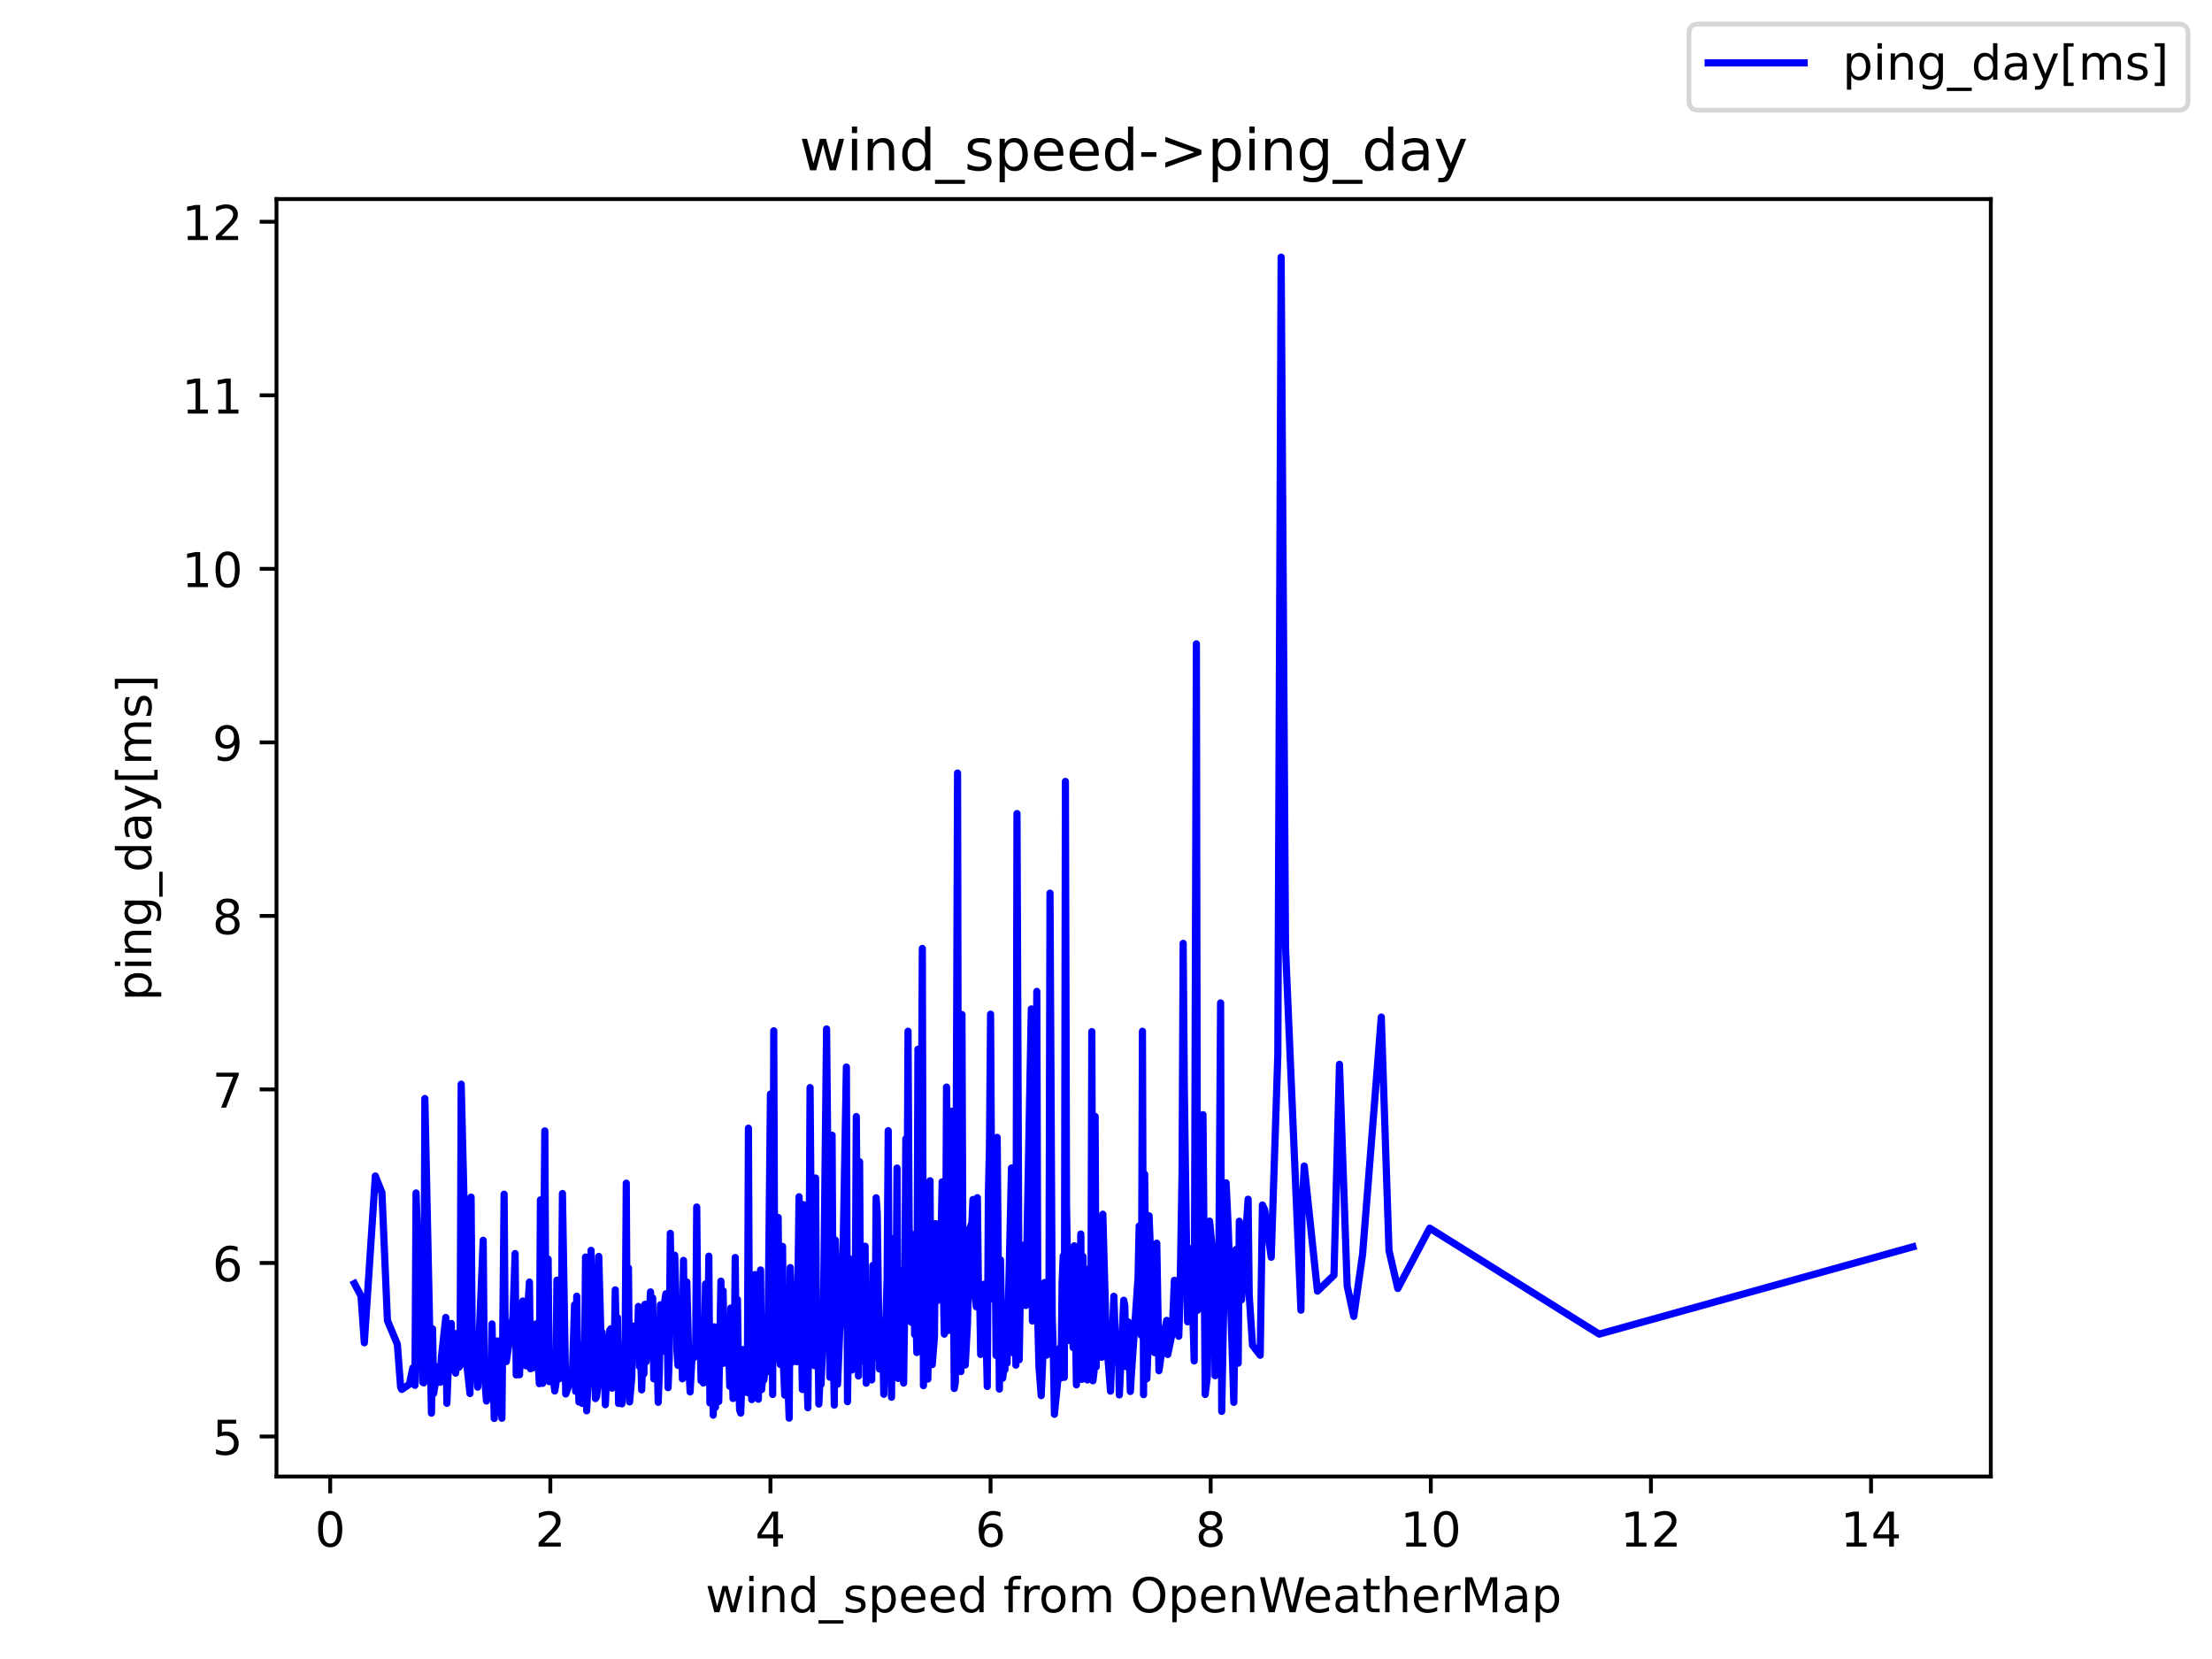 <?xml version="1.0" encoding="utf-8" standalone="no"?>
<!DOCTYPE svg PUBLIC "-//W3C//DTD SVG 1.1//EN"
  "http://www.w3.org/Graphics/SVG/1.1/DTD/svg11.dtd">
<!-- Created with matplotlib (https://matplotlib.org/) -->
<svg height="345.6pt" version="1.1" viewBox="0 0 460.8 345.6" width="460.8pt" xmlns="http://www.w3.org/2000/svg" xmlns:xlink="http://www.w3.org/1999/xlink">
 <defs>
  <style type="text/css">*{stroke-linecap:butt;stroke-linejoin:round;}</style>
 </defs>
 <g id="figure_1">
  <g id="patch_1">
   <path d="M 0 345.6 
L 460.8 345.6 
L 460.8 0 
L 0 0 
z
" style="fill:#ffffff;"/>
  </g>
  <g id="axes_1">
   <g id="patch_2">
    <path d="M 57.6 307.584 
L 414.72 307.584 
L 414.72 41.472 
L 57.6 41.472 
z
" style="fill:#ffffff;"/>
   </g>
   <g id="matplotlib.axis_1">
    <g id="xtick_1">
     <g id="line2d_1">
      <defs>
       <path d="M 0 0 
L 0 3.5 
" id="m6d7ba342b2" style="stroke:#000000;stroke-width:0.8;"/>
      </defs>
      <g>
       <use style="stroke:#000000;stroke-width:0.8;" x="68.789" xlink:href="#m6d7ba342b2" y="307.584"/>
      </g>
     </g>
     <g id="text_1">
      <!-- 0 -->
      <g transform="translate(65.607 322.182)scale(0.1 -0.1)">
       <defs>
        <path d="M 31.781 66.406 
Q 24.172 66.406 20.328 58.906 
Q 16.5 51.422 16.5 36.375 
Q 16.5 21.391 20.328 13.891 
Q 24.172 6.391 31.781 6.391 
Q 39.453 6.391 43.281 13.891 
Q 47.125 21.391 47.125 36.375 
Q 47.125 51.422 43.281 58.906 
Q 39.453 66.406 31.781 66.406 
z
M 31.781 74.219 
Q 44.047 74.219 50.516 64.516 
Q 56.984 54.828 56.984 36.375 
Q 56.984 17.969 50.516 8.266 
Q 44.047 -1.422 31.781 -1.422 
Q 19.531 -1.422 13.062 8.266 
Q 6.594 17.969 6.594 36.375 
Q 6.594 54.828 13.062 64.516 
Q 19.531 74.219 31.781 74.219 
z
" id="DejaVuSans-48"/>
       </defs>
       <use xlink:href="#DejaVuSans-48"/>
      </g>
     </g>
    </g>
    <g id="xtick_2">
     <g id="line2d_2">
      <g>
       <use style="stroke:#000000;stroke-width:0.8;" x="114.644" xlink:href="#m6d7ba342b2" y="307.584"/>
      </g>
     </g>
     <g id="text_2">
      <!-- 2 -->
      <g transform="translate(111.463 322.182)scale(0.1 -0.1)">
       <defs>
        <path d="M 19.188 8.297 
L 53.609 8.297 
L 53.609 0 
L 7.328 0 
L 7.328 8.297 
Q 12.938 14.109 22.625 23.891 
Q 32.328 33.688 34.812 36.531 
Q 39.547 41.844 41.422 45.531 
Q 43.312 49.219 43.312 52.781 
Q 43.312 58.594 39.234 62.25 
Q 35.156 65.922 28.609 65.922 
Q 23.969 65.922 18.812 64.312 
Q 13.672 62.703 7.812 59.422 
L 7.812 69.391 
Q 13.766 71.781 18.938 73 
Q 24.125 74.219 28.422 74.219 
Q 39.75 74.219 46.484 68.547 
Q 53.219 62.891 53.219 53.422 
Q 53.219 48.922 51.531 44.891 
Q 49.859 40.875 45.406 35.406 
Q 44.188 33.984 37.641 27.219 
Q 31.109 20.453 19.188 8.297 
z
" id="DejaVuSans-50"/>
       </defs>
       <use xlink:href="#DejaVuSans-50"/>
      </g>
     </g>
    </g>
    <g id="xtick_3">
     <g id="line2d_3">
      <g>
       <use style="stroke:#000000;stroke-width:0.8;" x="160.499" xlink:href="#m6d7ba342b2" y="307.584"/>
      </g>
     </g>
     <g id="text_3">
      <!-- 4 -->
      <g transform="translate(157.318 322.182)scale(0.1 -0.1)">
       <defs>
        <path d="M 37.797 64.312 
L 12.891 25.391 
L 37.797 25.391 
z
M 35.203 72.906 
L 47.609 72.906 
L 47.609 25.391 
L 58.016 25.391 
L 58.016 17.188 
L 47.609 17.188 
L 47.609 0 
L 37.797 0 
L 37.797 17.188 
L 4.891 17.188 
L 4.891 26.703 
z
" id="DejaVuSans-52"/>
       </defs>
       <use xlink:href="#DejaVuSans-52"/>
      </g>
     </g>
    </g>
    <g id="xtick_4">
     <g id="line2d_4">
      <g>
       <use style="stroke:#000000;stroke-width:0.8;" x="206.354" xlink:href="#m6d7ba342b2" y="307.584"/>
      </g>
     </g>
     <g id="text_4">
      <!-- 6 -->
      <g transform="translate(203.173 322.182)scale(0.1 -0.1)">
       <defs>
        <path d="M 33.016 40.375 
Q 26.375 40.375 22.484 35.828 
Q 18.609 31.297 18.609 23.391 
Q 18.609 15.531 22.484 10.953 
Q 26.375 6.391 33.016 6.391 
Q 39.656 6.391 43.531 10.953 
Q 47.406 15.531 47.406 23.391 
Q 47.406 31.297 43.531 35.828 
Q 39.656 40.375 33.016 40.375 
z
M 52.594 71.297 
L 52.594 62.312 
Q 48.875 64.062 45.094 64.984 
Q 41.312 65.922 37.594 65.922 
Q 27.828 65.922 22.672 59.328 
Q 17.531 52.734 16.797 39.406 
Q 19.672 43.656 24.016 45.922 
Q 28.375 48.188 33.594 48.188 
Q 44.578 48.188 50.953 41.516 
Q 57.328 34.859 57.328 23.391 
Q 57.328 12.156 50.688 5.359 
Q 44.047 -1.422 33.016 -1.422 
Q 20.359 -1.422 13.672 8.266 
Q 6.984 17.969 6.984 36.375 
Q 6.984 53.656 15.188 63.938 
Q 23.391 74.219 37.203 74.219 
Q 40.922 74.219 44.703 73.484 
Q 48.484 72.75 52.594 71.297 
z
" id="DejaVuSans-54"/>
       </defs>
       <use xlink:href="#DejaVuSans-54"/>
      </g>
     </g>
    </g>
    <g id="xtick_5">
     <g id="line2d_5">
      <g>
       <use style="stroke:#000000;stroke-width:0.8;" x="252.209" xlink:href="#m6d7ba342b2" y="307.584"/>
      </g>
     </g>
     <g id="text_5">
      <!-- 8 -->
      <g transform="translate(249.028 322.182)scale(0.1 -0.1)">
       <defs>
        <path d="M 31.781 34.625 
Q 24.75 34.625 20.719 30.859 
Q 16.703 27.094 16.703 20.516 
Q 16.703 13.922 20.719 10.156 
Q 24.75 6.391 31.781 6.391 
Q 38.812 6.391 42.859 10.172 
Q 46.922 13.969 46.922 20.516 
Q 46.922 27.094 42.891 30.859 
Q 38.875 34.625 31.781 34.625 
z
M 21.922 38.812 
Q 15.578 40.375 12.031 44.719 
Q 8.5 49.078 8.5 55.328 
Q 8.5 64.062 14.719 69.141 
Q 20.953 74.219 31.781 74.219 
Q 42.672 74.219 48.875 69.141 
Q 55.078 64.062 55.078 55.328 
Q 55.078 49.078 51.531 44.719 
Q 48 40.375 41.703 38.812 
Q 48.828 37.156 52.797 32.312 
Q 56.781 27.484 56.781 20.516 
Q 56.781 9.906 50.312 4.234 
Q 43.844 -1.422 31.781 -1.422 
Q 19.734 -1.422 13.25 4.234 
Q 6.781 9.906 6.781 20.516 
Q 6.781 27.484 10.781 32.312 
Q 14.797 37.156 21.922 38.812 
z
M 18.312 54.391 
Q 18.312 48.734 21.844 45.562 
Q 25.391 42.391 31.781 42.391 
Q 38.141 42.391 41.719 45.562 
Q 45.312 48.734 45.312 54.391 
Q 45.312 60.062 41.719 63.234 
Q 38.141 66.406 31.781 66.406 
Q 25.391 66.406 21.844 63.234 
Q 18.312 60.062 18.312 54.391 
z
" id="DejaVuSans-56"/>
       </defs>
       <use xlink:href="#DejaVuSans-56"/>
      </g>
     </g>
    </g>
    <g id="xtick_6">
     <g id="line2d_6">
      <g>
       <use style="stroke:#000000;stroke-width:0.8;" x="298.064" xlink:href="#m6d7ba342b2" y="307.584"/>
      </g>
     </g>
     <g id="text_6">
      <!-- 10 -->
      <g transform="translate(291.702 322.182)scale(0.1 -0.1)">
       <defs>
        <path d="M 12.406 8.297 
L 28.516 8.297 
L 28.516 63.922 
L 10.984 60.406 
L 10.984 69.391 
L 28.422 72.906 
L 38.281 72.906 
L 38.281 8.297 
L 54.391 8.297 
L 54.391 0 
L 12.406 0 
z
" id="DejaVuSans-49"/>
       </defs>
       <use xlink:href="#DejaVuSans-49"/>
       <use x="63.623" xlink:href="#DejaVuSans-48"/>
      </g>
     </g>
    </g>
    <g id="xtick_7">
     <g id="line2d_7">
      <g>
       <use style="stroke:#000000;stroke-width:0.8;" x="343.92" xlink:href="#m6d7ba342b2" y="307.584"/>
      </g>
     </g>
     <g id="text_7">
      <!-- 12 -->
      <g transform="translate(337.557 322.182)scale(0.1 -0.1)">
       <use xlink:href="#DejaVuSans-49"/>
       <use x="63.623" xlink:href="#DejaVuSans-50"/>
      </g>
     </g>
    </g>
    <g id="xtick_8">
     <g id="line2d_8">
      <g>
       <use style="stroke:#000000;stroke-width:0.8;" x="389.775" xlink:href="#m6d7ba342b2" y="307.584"/>
      </g>
     </g>
     <g id="text_8">
      <!-- 14 -->
      <g transform="translate(383.412 322.182)scale(0.1 -0.1)">
       <use xlink:href="#DejaVuSans-49"/>
       <use x="63.623" xlink:href="#DejaVuSans-52"/>
      </g>
     </g>
    </g>
    <g id="text_9">
     <!-- wind_speed from OpenWeatherMap -->
     <g transform="translate(146.962 335.861)scale(0.1 -0.1)">
      <defs>
       <path d="M 4.203 54.688 
L 13.188 54.688 
L 24.422 12.016 
L 35.594 54.688 
L 46.188 54.688 
L 57.422 12.016 
L 68.609 54.688 
L 77.594 54.688 
L 63.281 0 
L 52.688 0 
L 40.922 44.828 
L 29.109 0 
L 18.5 0 
z
" id="DejaVuSans-119"/>
       <path d="M 9.422 54.688 
L 18.406 54.688 
L 18.406 0 
L 9.422 0 
z
M 9.422 75.984 
L 18.406 75.984 
L 18.406 64.594 
L 9.422 64.594 
z
" id="DejaVuSans-105"/>
       <path d="M 54.891 33.016 
L 54.891 0 
L 45.906 0 
L 45.906 32.719 
Q 45.906 40.484 42.875 44.328 
Q 39.844 48.188 33.797 48.188 
Q 26.516 48.188 22.312 43.547 
Q 18.109 38.922 18.109 30.906 
L 18.109 0 
L 9.078 0 
L 9.078 54.688 
L 18.109 54.688 
L 18.109 46.188 
Q 21.344 51.125 25.703 53.562 
Q 30.078 56 35.797 56 
Q 45.219 56 50.047 50.172 
Q 54.891 44.344 54.891 33.016 
z
" id="DejaVuSans-110"/>
       <path d="M 45.406 46.391 
L 45.406 75.984 
L 54.391 75.984 
L 54.391 0 
L 45.406 0 
L 45.406 8.203 
Q 42.578 3.328 38.25 0.953 
Q 33.938 -1.422 27.875 -1.422 
Q 17.969 -1.422 11.734 6.484 
Q 5.516 14.406 5.516 27.297 
Q 5.516 40.188 11.734 48.094 
Q 17.969 56 27.875 56 
Q 33.938 56 38.25 53.625 
Q 42.578 51.266 45.406 46.391 
z
M 14.797 27.297 
Q 14.797 17.391 18.875 11.75 
Q 22.953 6.109 30.078 6.109 
Q 37.203 6.109 41.297 11.75 
Q 45.406 17.391 45.406 27.297 
Q 45.406 37.203 41.297 42.844 
Q 37.203 48.484 30.078 48.484 
Q 22.953 48.484 18.875 42.844 
Q 14.797 37.203 14.797 27.297 
z
" id="DejaVuSans-100"/>
       <path d="M 50.984 -16.609 
L 50.984 -23.578 
L -0.984 -23.578 
L -0.984 -16.609 
z
" id="DejaVuSans-95"/>
       <path d="M 44.281 53.078 
L 44.281 44.578 
Q 40.484 46.531 36.375 47.5 
Q 32.281 48.484 27.875 48.484 
Q 21.188 48.484 17.844 46.438 
Q 14.5 44.391 14.5 40.281 
Q 14.5 37.156 16.891 35.375 
Q 19.281 33.594 26.516 31.984 
L 29.594 31.297 
Q 39.156 29.25 43.188 25.516 
Q 47.219 21.781 47.219 15.094 
Q 47.219 7.469 41.188 3.016 
Q 35.156 -1.422 24.609 -1.422 
Q 20.219 -1.422 15.453 -0.562 
Q 10.688 0.297 5.422 2 
L 5.422 11.281 
Q 10.406 8.688 15.234 7.391 
Q 20.062 6.109 24.812 6.109 
Q 31.156 6.109 34.562 8.281 
Q 37.984 10.453 37.984 14.406 
Q 37.984 18.062 35.516 20.016 
Q 33.062 21.969 24.703 23.781 
L 21.578 24.516 
Q 13.234 26.266 9.516 29.906 
Q 5.812 33.547 5.812 39.891 
Q 5.812 47.609 11.281 51.797 
Q 16.75 56 26.812 56 
Q 31.781 56 36.172 55.266 
Q 40.578 54.547 44.281 53.078 
z
" id="DejaVuSans-115"/>
       <path d="M 18.109 8.203 
L 18.109 -20.797 
L 9.078 -20.797 
L 9.078 54.688 
L 18.109 54.688 
L 18.109 46.391 
Q 20.953 51.266 25.266 53.625 
Q 29.594 56 35.594 56 
Q 45.562 56 51.781 48.094 
Q 58.016 40.188 58.016 27.297 
Q 58.016 14.406 51.781 6.484 
Q 45.562 -1.422 35.594 -1.422 
Q 29.594 -1.422 25.266 0.953 
Q 20.953 3.328 18.109 8.203 
z
M 48.688 27.297 
Q 48.688 37.203 44.609 42.844 
Q 40.531 48.484 33.406 48.484 
Q 26.266 48.484 22.188 42.844 
Q 18.109 37.203 18.109 27.297 
Q 18.109 17.391 22.188 11.75 
Q 26.266 6.109 33.406 6.109 
Q 40.531 6.109 44.609 11.75 
Q 48.688 17.391 48.688 27.297 
z
" id="DejaVuSans-112"/>
       <path d="M 56.203 29.594 
L 56.203 25.203 
L 14.891 25.203 
Q 15.484 15.922 20.484 11.062 
Q 25.484 6.203 34.422 6.203 
Q 39.594 6.203 44.453 7.469 
Q 49.312 8.734 54.109 11.281 
L 54.109 2.781 
Q 49.266 0.734 44.188 -0.344 
Q 39.109 -1.422 33.891 -1.422 
Q 20.797 -1.422 13.156 6.188 
Q 5.516 13.812 5.516 26.812 
Q 5.516 40.234 12.766 48.109 
Q 20.016 56 32.328 56 
Q 43.359 56 49.781 48.891 
Q 56.203 41.797 56.203 29.594 
z
M 47.219 32.234 
Q 47.125 39.594 43.094 43.984 
Q 39.062 48.391 32.422 48.391 
Q 24.906 48.391 20.391 44.141 
Q 15.875 39.891 15.188 32.172 
z
" id="DejaVuSans-101"/>
       <path id="DejaVuSans-32"/>
       <path d="M 37.109 75.984 
L 37.109 68.5 
L 28.516 68.5 
Q 23.688 68.5 21.797 66.547 
Q 19.922 64.594 19.922 59.516 
L 19.922 54.688 
L 34.719 54.688 
L 34.719 47.703 
L 19.922 47.703 
L 19.922 0 
L 10.891 0 
L 10.891 47.703 
L 2.297 47.703 
L 2.297 54.688 
L 10.891 54.688 
L 10.891 58.5 
Q 10.891 67.625 15.141 71.797 
Q 19.391 75.984 28.609 75.984 
z
" id="DejaVuSans-102"/>
       <path d="M 41.109 46.297 
Q 39.594 47.172 37.812 47.578 
Q 36.031 48 33.891 48 
Q 26.266 48 22.188 43.047 
Q 18.109 38.094 18.109 28.812 
L 18.109 0 
L 9.078 0 
L 9.078 54.688 
L 18.109 54.688 
L 18.109 46.188 
Q 20.953 51.172 25.484 53.578 
Q 30.031 56 36.531 56 
Q 37.453 56 38.578 55.875 
Q 39.703 55.766 41.062 55.516 
z
" id="DejaVuSans-114"/>
       <path d="M 30.609 48.391 
Q 23.391 48.391 19.188 42.75 
Q 14.984 37.109 14.984 27.297 
Q 14.984 17.484 19.156 11.844 
Q 23.344 6.203 30.609 6.203 
Q 37.797 6.203 41.984 11.859 
Q 46.188 17.531 46.188 27.297 
Q 46.188 37.016 41.984 42.703 
Q 37.797 48.391 30.609 48.391 
z
M 30.609 56 
Q 42.328 56 49.016 48.375 
Q 55.719 40.766 55.719 27.297 
Q 55.719 13.875 49.016 6.219 
Q 42.328 -1.422 30.609 -1.422 
Q 18.844 -1.422 12.172 6.219 
Q 5.516 13.875 5.516 27.297 
Q 5.516 40.766 12.172 48.375 
Q 18.844 56 30.609 56 
z
" id="DejaVuSans-111"/>
       <path d="M 52 44.188 
Q 55.375 50.25 60.062 53.125 
Q 64.75 56 71.094 56 
Q 79.641 56 84.281 50.016 
Q 88.922 44.047 88.922 33.016 
L 88.922 0 
L 79.891 0 
L 79.891 32.719 
Q 79.891 40.578 77.094 44.375 
Q 74.312 48.188 68.609 48.188 
Q 61.625 48.188 57.562 43.547 
Q 53.516 38.922 53.516 30.906 
L 53.516 0 
L 44.484 0 
L 44.484 32.719 
Q 44.484 40.625 41.703 44.406 
Q 38.922 48.188 33.109 48.188 
Q 26.219 48.188 22.156 43.531 
Q 18.109 38.875 18.109 30.906 
L 18.109 0 
L 9.078 0 
L 9.078 54.688 
L 18.109 54.688 
L 18.109 46.188 
Q 21.188 51.219 25.484 53.609 
Q 29.781 56 35.688 56 
Q 41.656 56 45.828 52.969 
Q 50 49.953 52 44.188 
z
" id="DejaVuSans-109"/>
       <path d="M 39.406 66.219 
Q 28.656 66.219 22.328 58.203 
Q 16.016 50.203 16.016 36.375 
Q 16.016 22.609 22.328 14.594 
Q 28.656 6.594 39.406 6.594 
Q 50.141 6.594 56.422 14.594 
Q 62.703 22.609 62.703 36.375 
Q 62.703 50.203 56.422 58.203 
Q 50.141 66.219 39.406 66.219 
z
M 39.406 74.219 
Q 54.734 74.219 63.906 63.938 
Q 73.094 53.656 73.094 36.375 
Q 73.094 19.141 63.906 8.859 
Q 54.734 -1.422 39.406 -1.422 
Q 24.031 -1.422 14.812 8.828 
Q 5.609 19.094 5.609 36.375 
Q 5.609 53.656 14.812 63.938 
Q 24.031 74.219 39.406 74.219 
z
" id="DejaVuSans-79"/>
       <path d="M 3.328 72.906 
L 13.281 72.906 
L 28.609 11.281 
L 43.891 72.906 
L 54.984 72.906 
L 70.312 11.281 
L 85.594 72.906 
L 95.609 72.906 
L 77.297 0 
L 64.891 0 
L 49.516 63.281 
L 33.984 0 
L 21.578 0 
z
" id="DejaVuSans-87"/>
       <path d="M 34.281 27.484 
Q 23.391 27.484 19.188 25 
Q 14.984 22.516 14.984 16.5 
Q 14.984 11.719 18.141 8.906 
Q 21.297 6.109 26.703 6.109 
Q 34.188 6.109 38.703 11.406 
Q 43.219 16.703 43.219 25.484 
L 43.219 27.484 
z
M 52.203 31.203 
L 52.203 0 
L 43.219 0 
L 43.219 8.297 
Q 40.141 3.328 35.547 0.953 
Q 30.953 -1.422 24.312 -1.422 
Q 15.922 -1.422 10.953 3.297 
Q 6 8.016 6 15.922 
Q 6 25.141 12.172 29.828 
Q 18.359 34.516 30.609 34.516 
L 43.219 34.516 
L 43.219 35.406 
Q 43.219 41.609 39.141 45 
Q 35.062 48.391 27.688 48.391 
Q 23 48.391 18.547 47.266 
Q 14.109 46.141 10.016 43.891 
L 10.016 52.203 
Q 14.938 54.109 19.578 55.047 
Q 24.219 56 28.609 56 
Q 40.484 56 46.344 49.844 
Q 52.203 43.703 52.203 31.203 
z
" id="DejaVuSans-97"/>
       <path d="M 18.312 70.219 
L 18.312 54.688 
L 36.812 54.688 
L 36.812 47.703 
L 18.312 47.703 
L 18.312 18.016 
Q 18.312 11.328 20.141 9.422 
Q 21.969 7.516 27.594 7.516 
L 36.812 7.516 
L 36.812 0 
L 27.594 0 
Q 17.188 0 13.234 3.875 
Q 9.281 7.766 9.281 18.016 
L 9.281 47.703 
L 2.688 47.703 
L 2.688 54.688 
L 9.281 54.688 
L 9.281 70.219 
z
" id="DejaVuSans-116"/>
       <path d="M 54.891 33.016 
L 54.891 0 
L 45.906 0 
L 45.906 32.719 
Q 45.906 40.484 42.875 44.328 
Q 39.844 48.188 33.797 48.188 
Q 26.516 48.188 22.312 43.547 
Q 18.109 38.922 18.109 30.906 
L 18.109 0 
L 9.078 0 
L 9.078 75.984 
L 18.109 75.984 
L 18.109 46.188 
Q 21.344 51.125 25.703 53.562 
Q 30.078 56 35.797 56 
Q 45.219 56 50.047 50.172 
Q 54.891 44.344 54.891 33.016 
z
" id="DejaVuSans-104"/>
       <path d="M 9.812 72.906 
L 24.516 72.906 
L 43.109 23.297 
L 61.812 72.906 
L 76.516 72.906 
L 76.516 0 
L 66.891 0 
L 66.891 64.016 
L 48.094 14.016 
L 38.188 14.016 
L 19.391 64.016 
L 19.391 0 
L 9.812 0 
z
" id="DejaVuSans-77"/>
      </defs>
      <use xlink:href="#DejaVuSans-119"/>
      <use x="81.787" xlink:href="#DejaVuSans-105"/>
      <use x="109.57" xlink:href="#DejaVuSans-110"/>
      <use x="172.949" xlink:href="#DejaVuSans-100"/>
      <use x="236.426" xlink:href="#DejaVuSans-95"/>
      <use x="286.426" xlink:href="#DejaVuSans-115"/>
      <use x="338.525" xlink:href="#DejaVuSans-112"/>
      <use x="402.002" xlink:href="#DejaVuSans-101"/>
      <use x="463.525" xlink:href="#DejaVuSans-101"/>
      <use x="525.049" xlink:href="#DejaVuSans-100"/>
      <use x="588.525" xlink:href="#DejaVuSans-32"/>
      <use x="620.312" xlink:href="#DejaVuSans-102"/>
      <use x="655.518" xlink:href="#DejaVuSans-114"/>
      <use x="694.381" xlink:href="#DejaVuSans-111"/>
      <use x="755.562" xlink:href="#DejaVuSans-109"/>
      <use x="852.975" xlink:href="#DejaVuSans-32"/>
      <use x="884.762" xlink:href="#DejaVuSans-79"/>
      <use x="963.473" xlink:href="#DejaVuSans-112"/>
      <use x="1026.949" xlink:href="#DejaVuSans-101"/>
      <use x="1088.473" xlink:href="#DejaVuSans-110"/>
      <use x="1151.852" xlink:href="#DejaVuSans-87"/>
      <use x="1244.854" xlink:href="#DejaVuSans-101"/>
      <use x="1306.377" xlink:href="#DejaVuSans-97"/>
      <use x="1367.656" xlink:href="#DejaVuSans-116"/>
      <use x="1406.865" xlink:href="#DejaVuSans-104"/>
      <use x="1470.244" xlink:href="#DejaVuSans-101"/>
      <use x="1531.768" xlink:href="#DejaVuSans-114"/>
      <use x="1572.881" xlink:href="#DejaVuSans-77"/>
      <use x="1659.16" xlink:href="#DejaVuSans-97"/>
      <use x="1720.439" xlink:href="#DejaVuSans-112"/>
     </g>
    </g>
   </g>
   <g id="matplotlib.axis_2">
    <g id="ytick_1">
     <g id="line2d_9">
      <defs>
       <path d="M 0 0 
L -3.5 0 
" id="mcf3ab840db" style="stroke:#000000;stroke-width:0.8;"/>
      </defs>
      <g>
       <use style="stroke:#000000;stroke-width:0.8;" x="57.6" xlink:href="#mcf3ab840db" y="299.248"/>
      </g>
     </g>
     <g id="text_10">
      <!-- 5 -->
      <g transform="translate(44.237 303.047)scale(0.1 -0.1)">
       <defs>
        <path d="M 10.797 72.906 
L 49.516 72.906 
L 49.516 64.594 
L 19.828 64.594 
L 19.828 46.734 
Q 21.969 47.469 24.109 47.828 
Q 26.266 48.188 28.422 48.188 
Q 40.625 48.188 47.75 41.5 
Q 54.891 34.812 54.891 23.391 
Q 54.891 11.625 47.562 5.094 
Q 40.234 -1.422 26.906 -1.422 
Q 22.312 -1.422 17.547 -0.641 
Q 12.797 0.141 7.719 1.703 
L 7.719 11.625 
Q 12.109 9.234 16.797 8.062 
Q 21.484 6.891 26.703 6.891 
Q 35.156 6.891 40.078 11.328 
Q 45.016 15.766 45.016 23.391 
Q 45.016 31 40.078 35.438 
Q 35.156 39.891 26.703 39.891 
Q 22.75 39.891 18.812 39.016 
Q 14.891 38.141 10.797 36.281 
z
" id="DejaVuSans-53"/>
       </defs>
       <use xlink:href="#DejaVuSans-53"/>
      </g>
     </g>
    </g>
    <g id="ytick_2">
     <g id="line2d_10">
      <g>
       <use style="stroke:#000000;stroke-width:0.8;" x="57.6" xlink:href="#mcf3ab840db" y="263.098"/>
      </g>
     </g>
     <g id="text_11">
      <!-- 6 -->
      <g transform="translate(44.237 266.897)scale(0.1 -0.1)">
       <use xlink:href="#DejaVuSans-54"/>
      </g>
     </g>
    </g>
    <g id="ytick_3">
     <g id="line2d_11">
      <g>
       <use style="stroke:#000000;stroke-width:0.8;" x="57.6" xlink:href="#mcf3ab840db" y="226.947"/>
      </g>
     </g>
     <g id="text_12">
      <!-- 7 -->
      <g transform="translate(44.237 230.747)scale(0.1 -0.1)">
       <defs>
        <path d="M 8.203 72.906 
L 55.078 72.906 
L 55.078 68.703 
L 28.609 0 
L 18.312 0 
L 43.219 64.594 
L 8.203 64.594 
z
" id="DejaVuSans-55"/>
       </defs>
       <use xlink:href="#DejaVuSans-55"/>
      </g>
     </g>
    </g>
    <g id="ytick_4">
     <g id="line2d_12">
      <g>
       <use style="stroke:#000000;stroke-width:0.8;" x="57.6" xlink:href="#mcf3ab840db" y="190.797"/>
      </g>
     </g>
     <g id="text_13">
      <!-- 8 -->
      <g transform="translate(44.237 194.597)scale(0.1 -0.1)">
       <use xlink:href="#DejaVuSans-56"/>
      </g>
     </g>
    </g>
    <g id="ytick_5">
     <g id="line2d_13">
      <g>
       <use style="stroke:#000000;stroke-width:0.8;" x="57.6" xlink:href="#mcf3ab840db" y="154.647"/>
      </g>
     </g>
     <g id="text_14">
      <!-- 9 -->
      <g transform="translate(44.237 158.446)scale(0.1 -0.1)">
       <defs>
        <path d="M 10.984 1.516 
L 10.984 10.5 
Q 14.703 8.734 18.5 7.812 
Q 22.312 6.891 25.984 6.891 
Q 35.75 6.891 40.891 13.453 
Q 46.047 20.016 46.781 33.406 
Q 43.953 29.203 39.594 26.953 
Q 35.25 24.703 29.984 24.703 
Q 19.047 24.703 12.672 31.312 
Q 6.297 37.938 6.297 49.422 
Q 6.297 60.641 12.938 67.422 
Q 19.578 74.219 30.609 74.219 
Q 43.266 74.219 49.922 64.516 
Q 56.594 54.828 56.594 36.375 
Q 56.594 19.141 48.406 8.859 
Q 40.234 -1.422 26.422 -1.422 
Q 22.703 -1.422 18.891 -0.688 
Q 15.094 0.047 10.984 1.516 
z
M 30.609 32.422 
Q 37.25 32.422 41.125 36.953 
Q 45.016 41.5 45.016 49.422 
Q 45.016 57.281 41.125 61.844 
Q 37.25 66.406 30.609 66.406 
Q 23.969 66.406 20.094 61.844 
Q 16.219 57.281 16.219 49.422 
Q 16.219 41.5 20.094 36.953 
Q 23.969 32.422 30.609 32.422 
z
" id="DejaVuSans-57"/>
       </defs>
       <use xlink:href="#DejaVuSans-57"/>
      </g>
     </g>
    </g>
    <g id="ytick_6">
     <g id="line2d_14">
      <g>
       <use style="stroke:#000000;stroke-width:0.8;" x="57.6" xlink:href="#mcf3ab840db" y="118.497"/>
      </g>
     </g>
     <g id="text_15">
      <!-- 10 -->
      <g transform="translate(37.875 122.296)scale(0.1 -0.1)">
       <use xlink:href="#DejaVuSans-49"/>
       <use x="63.623" xlink:href="#DejaVuSans-48"/>
      </g>
     </g>
    </g>
    <g id="ytick_7">
     <g id="line2d_15">
      <g>
       <use style="stroke:#000000;stroke-width:0.8;" x="57.6" xlink:href="#mcf3ab840db" y="82.347"/>
      </g>
     </g>
     <g id="text_16">
      <!-- 11 -->
      <g transform="translate(37.875 86.146)scale(0.1 -0.1)">
       <use xlink:href="#DejaVuSans-49"/>
       <use x="63.623" xlink:href="#DejaVuSans-49"/>
      </g>
     </g>
    </g>
    <g id="ytick_8">
     <g id="line2d_16">
      <g>
       <use style="stroke:#000000;stroke-width:0.8;" x="57.6" xlink:href="#mcf3ab840db" y="46.197"/>
      </g>
     </g>
     <g id="text_17">
      <!-- 12 -->
      <g transform="translate(37.875 49.996)scale(0.1 -0.1)">
       <use xlink:href="#DejaVuSans-49"/>
       <use x="63.623" xlink:href="#DejaVuSans-50"/>
      </g>
     </g>
    </g>
    <g id="text_18">
     <!-- ping_day[ms] -->
     <g transform="translate(31.517 208.508)rotate(-90)scale(0.1 -0.1)">
      <defs>
       <path d="M 45.406 27.984 
Q 45.406 37.75 41.375 43.109 
Q 37.359 48.484 30.078 48.484 
Q 22.859 48.484 18.828 43.109 
Q 14.797 37.75 14.797 27.984 
Q 14.797 18.266 18.828 12.891 
Q 22.859 7.516 30.078 7.516 
Q 37.359 7.516 41.375 12.891 
Q 45.406 18.266 45.406 27.984 
z
M 54.391 6.781 
Q 54.391 -7.172 48.188 -13.984 
Q 42 -20.797 29.203 -20.797 
Q 24.469 -20.797 20.266 -20.094 
Q 16.062 -19.391 12.109 -17.922 
L 12.109 -9.188 
Q 16.062 -11.328 19.922 -12.344 
Q 23.781 -13.375 27.781 -13.375 
Q 36.625 -13.375 41.016 -8.766 
Q 45.406 -4.156 45.406 5.172 
L 45.406 9.625 
Q 42.625 4.781 38.281 2.391 
Q 33.938 0 27.875 0 
Q 17.828 0 11.672 7.656 
Q 5.516 15.328 5.516 27.984 
Q 5.516 40.672 11.672 48.328 
Q 17.828 56 27.875 56 
Q 33.938 56 38.281 53.609 
Q 42.625 51.219 45.406 46.391 
L 45.406 54.688 
L 54.391 54.688 
z
" id="DejaVuSans-103"/>
       <path d="M 32.172 -5.078 
Q 28.375 -14.844 24.75 -17.812 
Q 21.141 -20.797 15.094 -20.797 
L 7.906 -20.797 
L 7.906 -13.281 
L 13.188 -13.281 
Q 16.891 -13.281 18.938 -11.516 
Q 21 -9.766 23.484 -3.219 
L 25.094 0.875 
L 2.984 54.688 
L 12.5 54.688 
L 29.594 11.922 
L 46.688 54.688 
L 56.203 54.688 
z
" id="DejaVuSans-121"/>
       <path d="M 8.594 75.984 
L 29.297 75.984 
L 29.297 69 
L 17.578 69 
L 17.578 -6.203 
L 29.297 -6.203 
L 29.297 -13.188 
L 8.594 -13.188 
z
" id="DejaVuSans-91"/>
       <path d="M 30.422 75.984 
L 30.422 -13.188 
L 9.719 -13.188 
L 9.719 -6.203 
L 21.391 -6.203 
L 21.391 69 
L 9.719 69 
L 9.719 75.984 
z
" id="DejaVuSans-93"/>
      </defs>
      <use xlink:href="#DejaVuSans-112"/>
      <use x="63.477" xlink:href="#DejaVuSans-105"/>
      <use x="91.26" xlink:href="#DejaVuSans-110"/>
      <use x="154.639" xlink:href="#DejaVuSans-103"/>
      <use x="218.115" xlink:href="#DejaVuSans-95"/>
      <use x="268.115" xlink:href="#DejaVuSans-100"/>
      <use x="331.592" xlink:href="#DejaVuSans-97"/>
      <use x="392.871" xlink:href="#DejaVuSans-121"/>
      <use x="452.051" xlink:href="#DejaVuSans-91"/>
      <use x="491.064" xlink:href="#DejaVuSans-109"/>
      <use x="588.477" xlink:href="#DejaVuSans-115"/>
      <use x="640.576" xlink:href="#DejaVuSans-93"/>
     </g>
    </g>
   </g>
   <g id="line2d_17">
    <path clip-path="url(#p85505da54e)" d="M 73.833 267.38 
L 75.208 269.975 
L 75.896 279.733 
L 78.189 244.986 
L 79.565 248.457 
L 80.711 275.093 
L 82.774 280.028 
L 83.462 288.995 
L 83.692 289.445 
L 85.297 288.36 
L 85.984 284.968 
L 86.443 288.592 
L 86.672 248.517 
L 88.048 287.951 
L 88.277 288.086 
L 88.506 228.84 
L 89.882 294.387 
L 90.111 276.82 
L 90.341 290.294 
L 91.258 284.679 
L 91.716 287.957 
L 91.946 282.772 
L 92.863 274.443 
L 93.092 292.336 
L 93.55 281.106 
L 94.009 275.699 
L 94.238 283.212 
L 94.468 284.444 
L 94.926 286.053 
L 95.155 277.799 
L 95.614 284.834 
L 95.843 284.475 
L 96.072 225.852 
L 96.99 263.132 
L 97.219 284.01 
L 97.907 290.305 
L 98.136 249.382 
L 98.365 278.359 
L 98.595 284.339 
L 99.053 282.478 
L 99.512 288.966 
L 99.741 280.281 
L 100.658 258.371 
L 100.887 286.089 
L 101.346 291.861 
L 101.804 287.348 
L 102.263 288.927 
L 102.492 275.806 
L 102.951 295.488 
L 103.639 279.35 
L 103.868 286.378 
L 104.556 295.449 
L 105.014 248.767 
L 105.244 279.499 
L 105.473 283.643 
L 106.848 274.354 
L 107.307 261.137 
L 107.536 286.42 
L 107.995 277.871 
L 108.224 286.393 
L 108.453 280.532 
L 108.683 278.74 
L 108.912 271.023 
L 109.6 284.527 
L 109.829 274.466 
L 110.288 267.078 
L 110.517 285.138 
L 110.746 282.5 
L 110.975 284.962 
L 111.663 275.789 
L 112.351 288.248 
L 112.58 249.956 
L 113.039 288.175 
L 113.497 235.585 
L 113.727 279.211 
L 113.956 280.486 
L 114.185 262.285 
L 114.415 287.819 
L 114.644 281.435 
L 115.561 289.771 
L 115.79 288.368 
L 116.019 266.683 
L 116.249 273.39 
L 116.478 287.258 
L 116.707 279.989 
L 116.937 276.614 
L 117.166 248.628 
L 117.854 290.388 
L 119.229 286.607 
L 119.688 271.828 
L 119.917 289.84 
L 120.146 270.017 
L 120.376 285.008 
L 120.605 292.066 
L 120.834 280.088 
L 121.293 292.361 
L 121.522 286.278 
L 121.751 287.204 
L 121.981 261.863 
L 122.21 293.89 
L 122.668 284.535 
L 122.898 284.516 
L 123.127 260.465 
L 124.044 291.348 
L 124.273 290.96 
L 124.503 288.961 
L 124.732 261.736 
L 125.191 278.414 
L 125.42 277.541 
L 125.649 280.302 
L 125.878 285.173 
L 126.108 292.629 
L 126.337 286.907 
L 126.566 287.51 
L 127.025 277.124 
L 127.254 276.794 
L 127.483 289.179 
L 127.713 280.019 
L 127.942 282.867 
L 128.171 268.696 
L 128.4 279.72 
L 128.63 274.47 
L 128.859 292.363 
L 129.088 280.901 
L 129.317 282.418 
L 129.547 292.451 
L 130.005 285.694 
L 130.235 279.133 
L 130.464 246.472 
L 130.693 287.489 
L 130.922 264.147 
L 131.152 292.036 
L 131.61 286.884 
L 131.84 276.228 
L 132.298 282.628 
L 132.757 282.037 
L 132.986 272.155 
L 133.215 284.667 
L 133.444 281.862 
L 133.674 289.537 
L 133.903 282.773 
L 134.132 286.202 
L 134.362 271.705 
L 134.591 283.678 
L 135.049 278.203 
L 135.508 269.127 
L 135.737 273.728 
L 135.966 270.397 
L 136.196 287.247 
L 136.425 283.994 
L 136.884 282.315 
L 137.113 292.126 
L 137.342 286.104 
L 137.571 271.819 
L 137.801 273.906 
L 138.259 281.489 
L 138.489 270.959 
L 138.718 269.51 
L 138.947 273.451 
L 139.176 289.075 
L 139.406 283.048 
L 139.635 256.928 
L 139.864 269.886 
L 140.093 274.96 
L 140.552 261.481 
L 140.781 268.69 
L 141.011 281.154 
L 141.24 284.441 
L 141.469 276.575 
L 141.698 273.313 
L 141.928 274.268 
L 142.157 287.234 
L 142.386 262.568 
L 142.615 283.947 
L 143.074 267.053 
L 143.533 285.199 
L 143.762 289.962 
L 144.22 281.513 
L 144.45 282.896 
L 144.908 282.38 
L 145.138 251.441 
L 145.367 275.846 
L 145.596 282.14 
L 145.825 278.859 
L 146.055 287.647 
L 146.284 280.685 
L 146.513 288.107 
L 146.742 281.578 
L 146.972 267.472 
L 147.201 280.486 
L 147.43 283.706 
L 147.66 261.676 
L 147.889 292.26 
L 148.347 279.371 
L 148.577 294.807 
L 148.806 276.404 
L 149.035 293.192 
L 149.264 288.705 
L 149.494 286.553 
L 149.723 291.968 
L 150.182 266.882 
L 150.411 284.067 
L 150.64 268.89 
L 150.869 283.969 
L 151.099 275.205 
L 151.557 280.505 
L 151.787 280.235 
L 152.016 288.782 
L 152.245 272.485 
L 152.704 291.333 
L 152.933 285.214 
L 153.162 261.962 
L 153.391 286.957 
L 153.621 270.72 
L 153.85 286.982 
L 154.079 293.727 
L 154.309 294.374 
L 154.767 281.145 
L 154.996 289.707 
L 155.226 281.393 
L 155.455 282.052 
L 155.684 290.096 
L 155.913 235.024 
L 156.143 287.317 
L 156.372 285.993 
L 156.601 291.56 
L 156.831 279.753 
L 157.06 288.094 
L 157.289 265.51 
L 157.518 286.969 
L 157.748 280.08 
L 157.977 291.487 
L 158.436 264.552 
L 158.665 289.472 
L 158.894 286.653 
L 159.123 287.47 
L 159.582 283.487 
L 159.811 285.761 
L 160.04 273.057 
L 160.499 227.908 
L 160.958 290.494 
L 161.187 214.729 
L 161.416 279.633 
L 161.645 268.262 
L 161.875 281.189 
L 162.104 253.61 
L 162.333 281.991 
L 162.562 284.255 
L 162.792 277.368 
L 163.021 259.653 
L 163.25 285.502 
L 163.48 290.635 
L 163.709 280.035 
L 163.938 282.933 
L 164.397 295.428 
L 164.626 264.059 
L 164.855 271.33 
L 165.084 283.733 
L 165.314 276.148 
L 166.002 283.661 
L 166.46 249.304 
L 167.148 289.455 
L 167.377 250.948 
L 167.607 284.923 
L 167.836 277.858 
L 168.294 293.258 
L 168.524 268.11 
L 168.753 226.564 
L 169.211 282.98 
L 169.67 284.492 
L 169.899 245.402 
L 170.129 280.187 
L 170.358 275.805 
L 170.587 292.495 
L 170.816 287.404 
L 171.046 288.403 
L 171.504 277.28 
L 172.192 214.343 
L 172.88 286.907 
L 173.109 280.914 
L 173.338 236.482 
L 173.568 279.49 
L 173.797 292.71 
L 174.026 258.336 
L 174.256 267.975 
L 174.485 288.362 
L 174.943 276.952 
L 175.402 272.948 
L 176.319 222.281 
L 176.548 291.993 
L 177.007 262.233 
L 177.236 279.581 
L 177.465 285.398 
L 177.924 272.384 
L 178.153 274.168 
L 178.382 232.597 
L 178.841 286.646 
L 179.07 242.019 
L 179.3 278.753 
L 179.529 283.504 
L 179.758 271.583 
L 179.987 272.202 
L 180.217 259.611 
L 180.446 288.15 
L 180.905 271.626 
L 181.134 271.725 
L 181.363 284.083 
L 181.592 287.466 
L 181.822 263.604 
L 182.051 268.471 
L 182.28 282.716 
L 182.509 249.516 
L 182.739 252.574 
L 183.197 285.181 
L 183.656 275.273 
L 183.885 280.099 
L 184.114 290.453 
L 184.802 266.248 
L 185.031 235.542 
L 185.261 280.763 
L 185.49 273.274 
L 185.719 291.073 
L 185.949 265.233 
L 186.178 257.984 
L 186.407 274.397 
L 186.636 278.169 
L 186.866 243.322 
L 187.095 287.152 
L 187.324 285.113 
L 187.554 264.781 
L 187.783 283.716 
L 188.012 268.667 
L 188.241 288.124 
L 188.471 271.511 
L 188.7 237.244 
L 188.929 262.486 
L 189.158 214.824 
L 189.388 255.361 
L 189.846 275.446 
L 190.076 273.239 
L 190.305 257.169 
L 190.534 278 
L 190.763 271.504 
L 190.993 281.758 
L 191.222 218.58 
L 191.451 280.427 
L 191.91 242.117 
L 192.139 197.585 
L 192.368 288.65 
L 192.598 273.958 
L 193.285 287.287 
L 193.515 274.998 
L 193.744 245.972 
L 193.973 280.155 
L 194.203 284.274 
L 194.661 278.485 
L 194.89 254.911 
L 195.12 271.047 
L 195.349 269.954 
L 195.807 270.064 
L 196.266 246.201 
L 196.495 268.567 
L 196.725 277.919 
L 196.954 270.237 
L 197.183 226.459 
L 197.642 277.142 
L 198.1 270.361 
L 198.329 231.473 
L 198.788 289.24 
L 199.017 287.986 
L 199.476 161.039 
L 199.705 280.374 
L 199.934 256.078 
L 200.164 285.734 
L 200.393 211.343 
L 200.622 273.105 
L 201.081 284.368 
L 201.539 275.827 
L 201.998 256.004 
L 202.456 254.804 
L 202.686 249.879 
L 202.915 268.326 
L 203.374 272.22 
L 203.603 249.502 
L 203.832 269.146 
L 204.061 268.565 
L 204.291 282.152 
L 204.52 274.882 
L 204.978 267.534 
L 205.437 279.109 
L 205.666 288.821 
L 205.896 248.851 
L 206.125 238.901 
L 206.354 211.267 
L 206.583 251.167 
L 206.813 270.611 
L 207.271 253.801 
L 207.501 282.37 
L 207.73 236.938 
L 208.188 289.375 
L 208.418 262.455 
L 208.876 287.11 
L 209.105 285.362 
L 209.335 285.351 
L 209.564 273.919 
L 209.793 283.974 
L 210.71 243.313 
L 211.169 281.888 
L 211.398 258.662 
L 211.627 284.388 
L 211.857 169.484 
L 212.315 283.259 
L 212.545 269.532 
L 212.774 270.018 
L 213.232 265.814 
L 213.462 259.327 
L 213.691 271.955 
L 214.837 210.174 
L 215.067 275.186 
L 215.525 247.283 
L 215.754 267.969 
L 215.984 206.533 
L 216.213 276.142 
L 216.442 284.763 
L 216.901 290.736 
L 217.359 279.913 
L 217.589 267.177 
L 217.818 279.763 
L 218.047 282.293 
L 218.506 275.839 
L 218.735 186.058 
L 219.194 274.263 
L 219.423 281.383 
L 219.652 294.62 
L 220.569 285.426 
L 220.799 280.818 
L 221.028 287.047 
L 221.257 267.08 
L 221.486 261.623 
L 221.716 286.932 
L 221.945 162.786 
L 222.174 250.794 
L 222.633 279.233 
L 222.862 276.057 
L 223.321 271.496 
L 223.55 280.715 
L 223.779 259.526 
L 224.238 288.487 
L 224.925 270.113 
L 225.155 257.064 
L 225.384 287.342 
L 225.613 261.753 
L 225.843 274.439 
L 226.301 264.428 
L 226.53 287.468 
L 226.76 269.77 
L 227.218 285.248 
L 227.448 214.905 
L 227.677 287.643 
L 227.906 285.733 
L 228.135 232.564 
L 228.365 284.745 
L 228.594 263.866 
L 228.823 258.496 
L 229.511 282.741 
L 229.74 252.945 
L 230.428 278.052 
L 231.345 289.807 
L 232.033 270.038 
L 232.492 282.715 
L 232.95 279.305 
L 233.179 290.596 
L 234.097 270.87 
L 234.326 272.089 
L 234.555 284.682 
L 235.014 275.37 
L 235.472 289.87 
L 235.701 286.107 
L 237.077 266.155 
L 237.306 255.392 
L 237.765 278.187 
L 237.994 214.828 
L 238.223 290.53 
L 238.453 244.583 
L 238.911 287.21 
L 239.141 281.221 
L 239.37 253.272 
L 240.516 281.784 
L 240.975 258.973 
L 241.433 285.547 
L 242.58 277.477 
L 243.038 275.064 
L 243.268 282.168 
L 244.185 277.711 
L 244.643 266.702 
L 244.872 271.623 
L 245.331 274.557 
L 245.56 278.371 
L 245.79 271.252 
L 246.248 244.308 
L 246.477 196.512 
L 246.707 226.053 
L 247.395 275.354 
L 248.082 260.119 
L 248.77 283.503 
L 249.229 134.126 
L 249.458 272.972 
L 249.687 272.547 
L 250.146 253.376 
L 250.375 261.968 
L 250.604 232.2 
L 251.063 290.49 
L 251.521 286.631 
L 251.98 254.382 
L 252.897 264.082 
L 253.126 286.586 
L 253.356 275.172 
L 253.814 276.717 
L 254.273 208.93 
L 254.502 294.018 
L 255.419 246.402 
L 255.878 256.081 
L 257.024 292.135 
L 257.483 260.287 
L 257.941 283.974 
L 258.17 254.405 
L 258.629 270.775 
L 260.005 249.821 
L 260.234 269.834 
L 260.922 280.258 
L 262.527 282.315 
L 262.985 251.026 
L 263.444 251.974 
L 264.819 261.912 
L 266.195 219.708 
L 266.883 53.568 
L 267.8 197.407 
L 271.01 272.938 
L 271.239 251.913 
L 271.698 242.902 
L 274.449 268.967 
L 277.888 265.649 
L 279.035 221.71 
L 280.64 267.896 
L 282.015 274.236 
L 283.849 261.302 
L 287.747 211.873 
L 289.352 260.513 
L 291.186 268.416 
L 297.835 255.852 
L 333.144 277.919 
L 398.487 259.739 
L 398.487 259.739 
" style="fill:none;stroke:#0000ff;stroke-linecap:square;stroke-width:1.5;"/>
   </g>
   <g id="patch_3">
    <path d="M 57.6 307.584 
L 57.6 41.472 
" style="fill:none;stroke:#000000;stroke-linecap:square;stroke-linejoin:miter;stroke-width:0.8;"/>
   </g>
   <g id="patch_4">
    <path d="M 414.72 307.584 
L 414.72 41.472 
" style="fill:none;stroke:#000000;stroke-linecap:square;stroke-linejoin:miter;stroke-width:0.8;"/>
   </g>
   <g id="patch_5">
    <path d="M 57.6 307.584 
L 414.72 307.584 
" style="fill:none;stroke:#000000;stroke-linecap:square;stroke-linejoin:miter;stroke-width:0.8;"/>
   </g>
   <g id="patch_6">
    <path d="M 57.6 41.472 
L 414.72 41.472 
" style="fill:none;stroke:#000000;stroke-linecap:square;stroke-linejoin:miter;stroke-width:0.8;"/>
   </g>
   <g id="text_19">
    <!-- wind_speed-&gt;ping_day -->
    <g transform="translate(166.53 35.472)scale(0.12 -0.12)">
     <defs>
      <path d="M 4.891 31.391 
L 31.203 31.391 
L 31.203 23.391 
L 4.891 23.391 
z
" id="DejaVuSans-45"/>
      <path d="M 10.594 49.219 
L 10.594 58.109 
L 73.188 35.406 
L 73.188 27.297 
L 10.594 4.594 
L 10.594 13.484 
L 60.891 31.297 
z
" id="DejaVuSans-62"/>
     </defs>
     <use xlink:href="#DejaVuSans-119"/>
     <use x="81.787" xlink:href="#DejaVuSans-105"/>
     <use x="109.57" xlink:href="#DejaVuSans-110"/>
     <use x="172.949" xlink:href="#DejaVuSans-100"/>
     <use x="236.426" xlink:href="#DejaVuSans-95"/>
     <use x="286.426" xlink:href="#DejaVuSans-115"/>
     <use x="338.525" xlink:href="#DejaVuSans-112"/>
     <use x="402.002" xlink:href="#DejaVuSans-101"/>
     <use x="463.525" xlink:href="#DejaVuSans-101"/>
     <use x="525.049" xlink:href="#DejaVuSans-100"/>
     <use x="588.525" xlink:href="#DejaVuSans-45"/>
     <use x="624.609" xlink:href="#DejaVuSans-62"/>
     <use x="708.398" xlink:href="#DejaVuSans-112"/>
     <use x="771.875" xlink:href="#DejaVuSans-105"/>
     <use x="799.658" xlink:href="#DejaVuSans-110"/>
     <use x="863.037" xlink:href="#DejaVuSans-103"/>
     <use x="926.514" xlink:href="#DejaVuSans-95"/>
     <use x="976.514" xlink:href="#DejaVuSans-100"/>
     <use x="1039.99" xlink:href="#DejaVuSans-97"/>
     <use x="1101.27" xlink:href="#DejaVuSans-121"/>
    </g>
   </g>
  </g>
  <g id="legend_1">
   <g id="patch_7">
    <path d="M 353.839 22.956 
L 453.8 22.956 
Q 455.8 22.956 455.8 20.956 
L 455.8 7 
Q 455.8 5 453.8 5 
L 353.839 5 
Q 351.839 5 351.839 7 
L 351.839 20.956 
Q 351.839 22.956 353.839 22.956 
z
" style="fill:#ffffff;opacity:0.8;stroke:#cccccc;stroke-linejoin:miter;"/>
   </g>
   <g id="line2d_18">
    <path d="M 355.839 13.098 
L 375.839 13.098 
" style="fill:none;stroke:#0000ff;stroke-linecap:square;stroke-width:1.5;"/>
   </g>
   <g id="line2d_19"/>
   <g id="text_20">
    <!-- ping_day[ms] -->
    <g transform="translate(383.839 16.598)scale(0.1 -0.1)">
     <use xlink:href="#DejaVuSans-112"/>
     <use x="63.477" xlink:href="#DejaVuSans-105"/>
     <use x="91.26" xlink:href="#DejaVuSans-110"/>
     <use x="154.639" xlink:href="#DejaVuSans-103"/>
     <use x="218.115" xlink:href="#DejaVuSans-95"/>
     <use x="268.115" xlink:href="#DejaVuSans-100"/>
     <use x="331.592" xlink:href="#DejaVuSans-97"/>
     <use x="392.871" xlink:href="#DejaVuSans-121"/>
     <use x="452.051" xlink:href="#DejaVuSans-91"/>
     <use x="491.064" xlink:href="#DejaVuSans-109"/>
     <use x="588.477" xlink:href="#DejaVuSans-115"/>
     <use x="640.576" xlink:href="#DejaVuSans-93"/>
    </g>
   </g>
  </g>
 </g>
 <defs>
  <clipPath id="p85505da54e">
   <rect height="266.112" width="357.12" x="57.6" y="41.472"/>
  </clipPath>
 </defs>
</svg>
